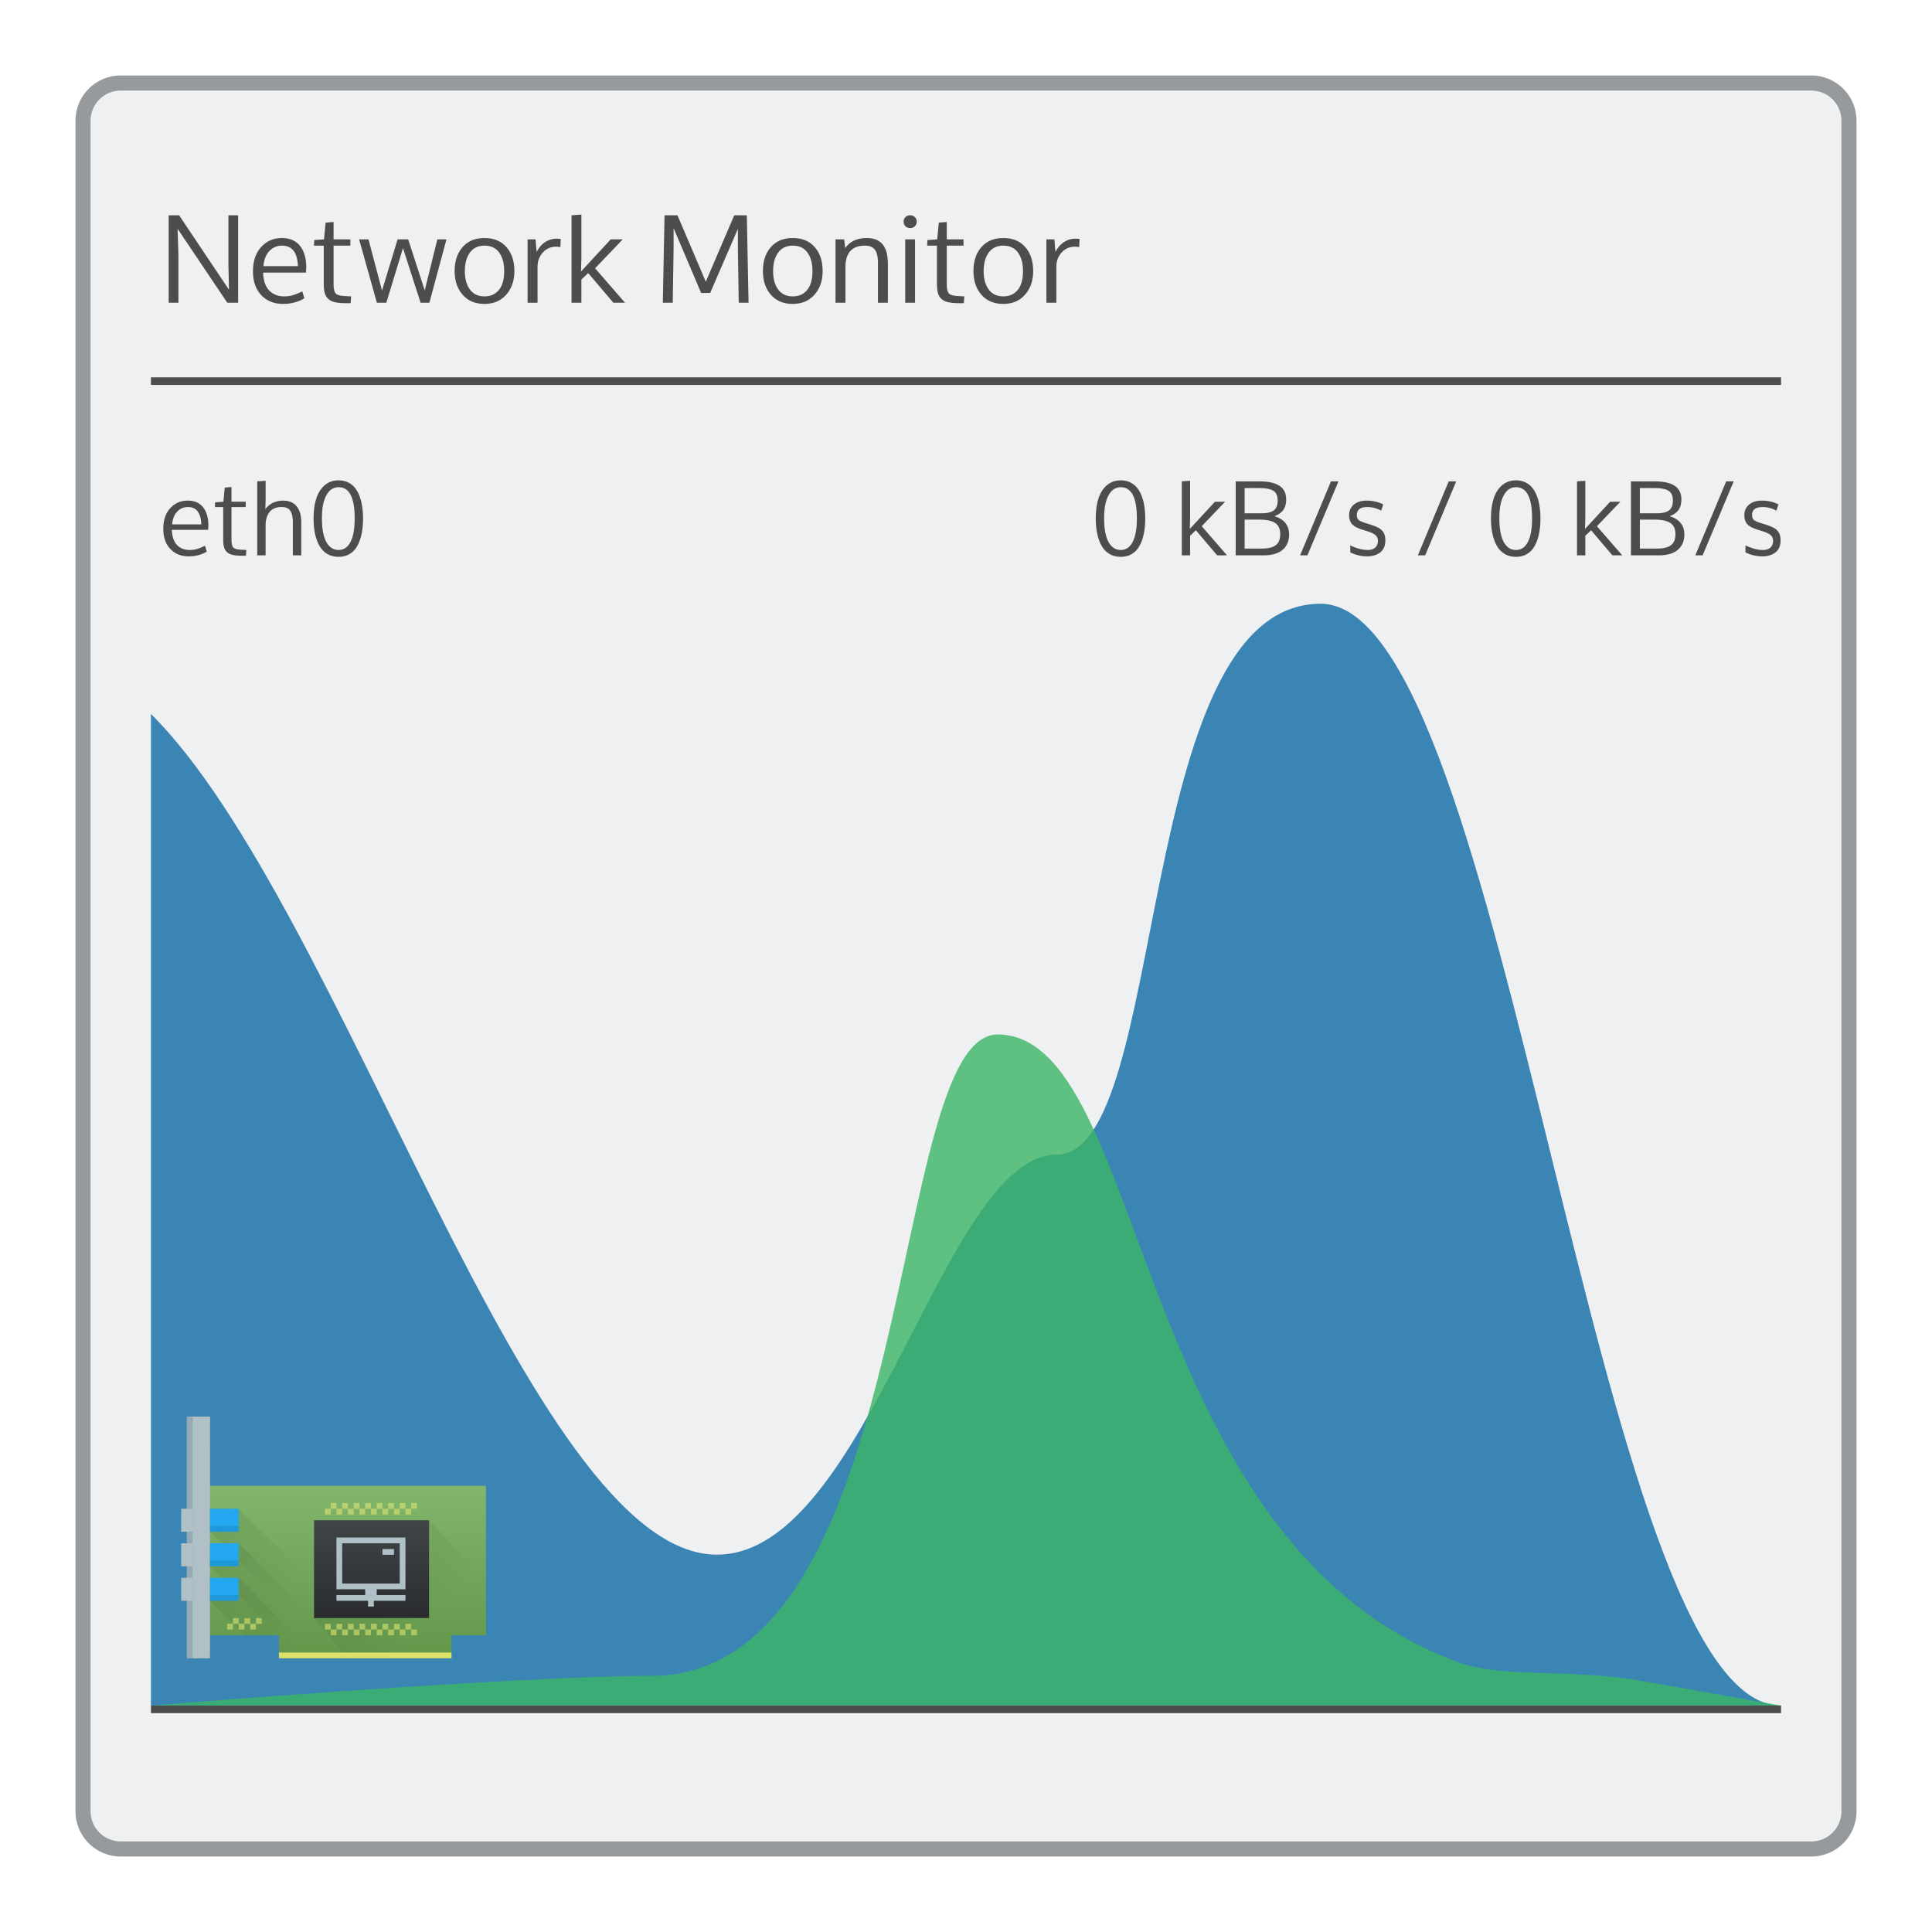 <svg xmlns="http://www.w3.org/2000/svg" xmlns:xlink="http://www.w3.org/1999/xlink" viewBox="0 0 256 256" id="svg2" version="1.1"><defs id="defs4"><linearGradient gradientTransform="translate(75.571 509.22)" xlink:href="#linearGradient4251-0" id="linearGradient4232" x1="30" y1="54" x2="30" y2="12" gradientUnits="userSpaceOnUse"/><linearGradient id="linearGradient4251-0"><stop offset="0" id="stop4253-4" stop-color="#63984b" stop-opacity="1"/><stop offset="1" id="stop4255-2" stop-color="#8fc278" stop-opacity="1"/></linearGradient><linearGradient xlink:href="#linearGradient4227" id="linearGradient4940" gradientUnits="userSpaceOnUse" gradientTransform="translate(75.571 527.22)" x1="-6" y1="6" x2="24" y2="36"/><linearGradient id="linearGradient4227"><stop id="stop4229" offset="0" stop-color="#292c2f" stop-opacity="1"/><stop id="stop4231" offset="1" stop-color="#000" stop-opacity="0"/></linearGradient><linearGradient xlink:href="#linearGradient4227" id="linearGradient4936" gradientUnits="userSpaceOnUse" gradientTransform="translate(75.571 521.22)" x1="-6" y1="6" x2="24" y2="36"/><linearGradient xlink:href="#linearGradient4227" id="linearGradient4932" gradientUnits="userSpaceOnUse" x1="-6" y1="6" x2="24" y2="36" gradientTransform="translate(75.571 515.22)"/><linearGradient gradientTransform="translate(75.571 509.22)" xlink:href="#linearGradient4227" id="linearGradient4864" x1="20" y1="20" x2="48" y2="48" gradientUnits="userSpaceOnUse"/><linearGradient xlink:href="#linearGradient4159" id="linearGradient4384" x1="-43" y1="1043.362" x2="-43" y2="1012.362" gradientUnits="userSpaceOnUse" gradientTransform="matrix(.625 0 0 .548 136.171 -15.953)"/><linearGradient id="linearGradient4159"><stop offset="0" id="stop4161" stop-color="#2a2c2f" stop-opacity="1"/><stop offset="1" id="stop4163" stop-color="#424649" stop-opacity="1"/></linearGradient><linearGradient xlink:href="#linearGradient4300" id="linearGradient4818" gradientUnits="userSpaceOnUse" gradientTransform="translate(-677.572 -474.377)" x1="386.571" y1="523.798" x2="386.571" y2="516.798"/><linearGradient id="linearGradient4300"><stop id="stop4302" offset="0" stop-color="#22a7f0" stop-opacity="1"/><stop id="stop4304" offset="1" stop-color="#19b5fe" stop-opacity="1"/></linearGradient><linearGradient xlink:href="#linearGradient4300" id="linearGradient4824" gradientUnits="userSpaceOnUse" gradientTransform="translate(-677.572 -468.377)" x1="386.571" y1="523.798" x2="386.571" y2="516.798"/><linearGradient xlink:href="#linearGradient4300" id="linearGradient4830" gradientUnits="userSpaceOnUse" gradientTransform="translate(-677.572 -462.377)" x1="386.571" y1="523.798" x2="386.571" y2="516.798"/><style id="current-color-scheme" type="text/css"></style></defs><path d="M16 10h224c3.324 0 6 2.676 6 6v224c0 3.324-2.676 6-6 6H16c-3.324 0-6-2.676-6-6V16c0-3.324 2.676-6 6-6z" id="rect4240" fill="currentColor" fill-opacity=".5" stroke="none" color="#31363b"/><path d="M16 12h224c2.216 0 4 1.784 4 4v224c0 2.216-1.784 4-4 4H16c-2.216 0-4-1.784-4-4V16c0-2.216 1.784-4 4-4z" id="rect4238" fill="currentColor" fill-opacity="1" stroke="none" color="#eff0f1"/><path d="M77.035 28.432l-1.303.095v11.584h1.303v-3.07l.904-.857 3.332 3.927h1.547l-3.966-4.562 3.666-3.832h-1.596l-3.936 4.261.05-1.73v-5.816zm-54.685.095v11.584h1.293v-6.197l-.112-3.602 6.586 9.8h1.436V28.526h-1.285v6.602l.072 3.262-6.61-9.864h-1.38zm65.705 0l-.229 11.584h1.317l.11-7.148v-2.738l3.651 8.593h1.198l3.673-8.498v2.612l.112 7.18h1.3l-.23-11.585h-1.666l-3.77 8.8-3.751-8.8h-1.715zm32.549 0a.865.865 0 0 0-.627.239.802.802 0 0 0-.239.603c0 .249.08.45.239.61a.865.865 0 0 0 .627.238c.248 0 .455-.08.619-.239a.81.81 0 0 0 .246-.609.789.789 0 0 0-.246-.603.838.838 0 0 0-.62-.239zm-76.403.889l-1.055.08-.214 2.22-1.293.089-.034.746H42.9v5.045c0 .513.045.928.135 1.246.09.317.252.579.485.785.238.206.544.35.92.43.375.079.866.119 1.474.119h.549l.062-.905-.666-.033c-.703-.026-1.156-.136-1.357-.332-.201-.2-.3-.639-.3-1.31V32.55h2.22v-.834h-2.22v-2.301zm81.25 0l-1.055.08-.214 2.22-1.293.089-.034.746h1.295v5.045c0 .513.045.928.135 1.246.09.317.252.579.485.785.238.206.544.35.92.43.375.079.866.119 1.474.119h.549l.062-.905-.666-.033c-.703-.026-1.156-.136-1.357-.332-.201-.2-.3-.639-.3-1.31V32.55h2.22v-.834h-2.22v-2.301zm-88.105 2.127c-1.111 0-2.027.398-2.746 1.197-.72.799-1.079 1.87-1.079 3.213 0 1.328.367 2.38 1.102 3.158.735.773 1.693 1.158 2.873 1.158 1.058 0 2.002-.244 2.832-.736l-.277-.93a8.06 8.06 0 0 1-1.205.5c-.36.112-.76.168-1.2.168-.809 0-1.464-.258-1.966-.771-.503-.518-.776-1.31-.819-2.379h5.674l.047-.668c0-1.227-.277-2.183-.832-2.871-.55-.693-1.352-1.04-2.404-1.04zm26.85 0c-1.233 0-2.2.4-2.903 1.205-.698.799-1.049 1.857-1.049 3.174 0 1.285.356 2.333 1.065 3.142.708.804 1.67 1.205 2.886 1.205 1.19 0 2.149-.403 2.873-1.212.725-.815 1.088-1.86 1.088-3.135 0-1.317-.35-2.375-1.049-3.174-.698-.804-1.669-1.205-2.912-1.205zm40.847 0c-1.233 0-2.2.4-2.904 1.205-.699.799-1.047 1.857-1.047 3.174 0 1.285.353 2.333 1.062 3.142.71.804 1.672 1.205 2.889 1.205 1.19 0 2.148-.403 2.873-1.212.725-.815 1.086-1.86 1.086-3.135 0-1.317-.349-2.375-1.047-3.174-.698-.804-1.669-1.205-2.912-1.205zm9.799 0c-1.264 0-2.213.443-2.848 1.332l-.142-1.158h-1.143v8.394h1.316V35.43c0-1.92.864-2.88 2.588-2.88.64 0 1.086.193 1.34.579.254.38.381.95.381 1.707v5.275h1.316v-5.133c0-1.153-.229-2.014-.69-2.58-.454-.57-1.16-.855-2.118-.855zm18.1 0c-1.233 0-2.201.4-2.905 1.205-.698.799-1.047 1.857-1.047 3.174 0 1.285.354 2.333 1.063 3.142.709.804 1.672 1.205 2.888 1.205 1.19 0 2.149-.403 2.873-1.212.725-.815 1.086-1.86 1.086-3.135 0-1.317-.348-2.375-1.046-3.174-.699-.804-1.67-1.205-2.913-1.205zm-59.225.086a2.71 2.71 0 0 0-1.451.43c-.455.28-.841.72-1.159 1.324l-.142-1.666h-1.057v8.394h1.319V35.36c0-.746.231-1.378.697-1.896.47-.519 1.066-.778 1.785-.778.148 0 .33.02.541.063l.055-1.078a3.553 3.553 0 0 0-.588-.041zm68.746 0c-.508 0-.993.144-1.453.43-.455.28-.841.72-1.158 1.324l-.143-1.666h-1.055v8.394h1.317V35.36c0-.746.233-1.378.699-1.896.47-.519 1.066-.778 1.785-.778.148 0 .328.02.54.063l.056-1.078a3.553 3.553 0 0 0-.588-.041zm-94.881.088l2.355 8.394h1.254l2.205-7.236 2.334 7.236h1.166l2.262-8.394h-1.207l-1.674 6.76-2.19-6.76h-1.403L50.619 38.5l-1.793-6.783h-1.244zm72.363 0v8.394h1.301v-8.394h-1.3zm-82.568.834c1.333 0 2.032.904 2.096 2.713h-4.57c.073-.836.332-1.498.777-1.985.45-.486 1.015-.728 1.697-.728zm26.818 0c.863 0 1.514.309 1.953.927.44.614.659 1.433.659 2.46 0 .655-.09 1.23-.27 1.722-.18.487-.47.878-.873 1.174-.397.29-.887.437-1.469.437-.846 0-1.49-.308-1.935-.921-.445-.614-.666-1.42-.666-2.42 0-1.021.221-1.838.666-2.452.444-.618 1.089-.927 1.935-.927zm40.848 0c.862 0 1.514.309 1.953.927.44.614.658 1.433.658 2.46 0 .655-.09 1.23-.27 1.722-.18.487-.47.878-.872 1.174-.397.29-.887.437-1.469.437-.846 0-1.491-.308-1.936-.921-.444-.614-.666-1.42-.666-2.42 0-1.021.222-1.838.666-2.452.445-.618 1.09-.927 1.936-.927zm27.898 0c.863 0 1.513.309 1.952.927.439.614.658 1.433.658 2.46 0 .655-.09 1.23-.27 1.722-.18.487-.47.878-.873 1.174-.397.29-.885.437-1.467.437-.846 0-1.49-.308-1.935-.921-.444-.614-.668-1.42-.668-2.42 0-1.021.224-1.838.668-2.452.444-.618 1.089-.927 1.935-.927zM20 50v1h216v-1H20zm24.861 13.65c-.716 0-1.325.212-1.826.637-.501.42-.875 1.008-1.12 1.76-.243.747-.364 1.636-.364 2.666 0 .743.065 1.418.195 2.027.134.604.33 1.137.59 1.598.264.456.61.811 1.035 1.066.43.25.926.377 1.49.377.56 0 1.05-.126 1.471-.377a2.76 2.76 0 0 0 1.014-1.074c.255-.461.445-.993.57-1.598a9.968 9.968 0 0 0 .188-2.02 9.78 9.78 0 0 0-.202-2.081c-.134-.618-.333-1.149-.597-1.592a2.726 2.726 0 0 0-1.014-1.027c-.412-.242-.888-.362-1.43-.362zm103.645 0c-.716 0-1.325.212-1.826.637-.502.42-.877 1.008-1.123 1.76-.242.747-.362 1.636-.362 2.666 0 .743.066 1.418.196 2.027.134.604.33 1.137.59 1.598a2.92 2.92 0 0 0 1.033 1.066c.43.25.928.377 1.492.377.56 0 1.048-.126 1.469-.377a2.76 2.76 0 0 0 1.013-1.074c.255-.461.447-.993.573-1.598a9.969 9.969 0 0 0 .187-2.02 9.78 9.78 0 0 0-.201-2.081c-.134-.618-.334-1.149-.598-1.592a2.726 2.726 0 0 0-1.013-1.027c-.412-.242-.889-.362-1.43-.362zm52.367 0c-.716 0-1.325.212-1.826.637-.501.42-.875 1.008-1.121 1.76-.242.747-.364 1.636-.364 2.666 0 .743.066 1.418.196 2.027.134.604.332 1.137.592 1.598a2.92 2.92 0 0 0 1.033 1.066c.43.25.926.377 1.49.377.56 0 1.05-.126 1.47-.377a2.76 2.76 0 0 0 1.014-1.074c.256-.461.445-.993.57-1.598a9.968 9.968 0 0 0 .188-2.02 9.78 9.78 0 0 0-.2-2.081c-.135-.618-.335-1.149-.599-1.592a2.726 2.726 0 0 0-1.013-1.027c-.412-.242-.888-.362-1.43-.362zm-165.674.053l-1.113.08v9.803h1.107v-3.887c0-.264.017-.51.053-.738.04-.228.11-.454.21-.678.098-.224.225-.415.382-.572a1.64 1.64 0 0 1 .611-.383c.255-.098.548-.146.88-.146.532 0 .91.168 1.134.503.228.332.342.849.342 1.551v4.35h1.115v-4.39c0-.914-.207-1.62-.62-2.116-.411-.497-1.002-.744-1.777-.744-.505 0-.963.098-1.37.295a2.537 2.537 0 0 0-.993.84l.04-1.391v-2.377zm122.496 0l-1.1.08v9.803h1.1v-2.598l.766-.724 2.82 3.322h1.309l-3.356-3.86 3.102-3.244h-1.35l-3.33 3.606.04-1.463v-4.922zm52.37 0l-1.102.08v9.803h1.101v-2.598l.766-.724 2.82 3.322h1.309l-3.357-3.86 3.101-3.244h-1.35l-3.33 3.606.041-1.463v-4.922zm-46.327.08v9.803h3.653c1.132 0 1.985-.243 2.558-.73.578-.493.865-1.172.865-2.036 0-.622-.17-1.134-.51-1.537-.335-.407-.815-.702-1.437-.88.569-.22.97-.508 1.203-.866.238-.363.356-.812.356-1.35 0-.819-.296-1.423-.887-1.812-.586-.394-1.494-.592-2.725-.592h-3.076zm12.623 0l-4.09 9.803h.967l4.116-9.803h-.993zm15.602 0l-4.088 9.803h.967l4.115-9.803h-.994zm24.144 0v9.803h3.653c1.132 0 1.983-.243 2.556-.73.578-.493.868-1.172.868-2.036 0-.622-.17-1.134-.51-1.537-.336-.407-.816-.702-1.438-.88.569-.22.969-.508 1.201-.866.238-.363.356-.812.356-1.35 0-.819-.294-1.423-.885-1.812-.586-.394-1.495-.592-2.726-.592h-3.075zm12.622 0l-4.088 9.803h.966l4.116-9.803h-.994zm-198.055.752l-.893.068-.181 1.88-1.094.074-.027.63h1.095v4.272c0 .434.037.784.114 1.053.076.268.213.491.41.666.201.174.46.294.777.361.318.067.735.102 1.25.102h.463l.053-.766-.563-.027c-.595-.023-.978-.116-1.148-.282-.17-.17-.256-.539-.256-1.107v-4.272h1.88v-.705h-1.88v-1.947zm14.187.022c1.424 0 2.135 1.371 2.135 4.115 0 1.383-.185 2.43-.557 3.142-.367.708-.893 1.06-1.578 1.06-.693 0-1.235-.356-1.625-1.067-.385-.717-.578-1.76-.578-3.13-.004-1.31.19-2.324.584-3.04.394-.721.935-1.08 1.62-1.08zm103.645 0c1.423 0 2.135 1.371 2.135 4.115 0 1.383-.187 2.43-.559 3.142-.367.708-.891 1.06-1.576 1.06-.694 0-1.236-.356-1.625-1.067-.385-.717-.578-1.76-.578-3.13-.004-1.31.19-2.324.584-3.04.394-.721.934-1.08 1.619-1.08zm52.367 0c1.423 0 2.135 1.371 2.135 4.115 0 1.383-.185 2.43-.557 3.142-.367.708-.893 1.06-1.578 1.06-.694 0-1.236-.356-1.625-1.067-.385-.717-.576-1.76-.576-3.13-.004-1.31.19-2.324.584-3.04.394-.721.932-1.08 1.617-1.08zm-35.953.113h1.887c.881 0 1.516.118 1.906.355.39.238.584.672.584 1.303 0 .627-.18 1.066-.537 1.316-.358.247-.881.37-1.57.37h-2.27V64.67zm52.37 0h1.886c.882 0 1.517.118 1.906.355.39.238.584.672.584 1.303 0 .627-.179 1.066-.537 1.316-.358.247-.881.37-1.57.37h-2.27V64.67zM24.872 66.336c-.94 0-1.713.338-2.322 1.014-.609.675-.914 1.581-.914 2.718 0 1.124.311 2.014.933 2.672.622.654 1.434.98 2.432.98.895 0 1.694-.208 2.396-.624l-.236-.786a6.83 6.83 0 0 1-1.02.424c-.304.094-.642.14-1.013.14-.685 0-1.24-.217-1.666-.651-.425-.44-.656-1.11-.692-2.014h4.801l.041-.565c0-1.038-.235-1.847-.705-2.43-.465-.586-1.144-.878-2.035-.878zm156.24 0c-.743 0-1.318.179-1.73.537-.412.354-.62.82-.62 1.396 0 .466.12.846.358 1.141.237.291.674.54 1.315.746l.779.248c.515.166.871.342 1.068.53a.928.928 0 0 1 .295.699c0 .403-.118.71-.355.926-.238.21-.573.316-1.002.316-.685 0-1.453-.204-2.303-.611v.933a5.13 5.13 0 0 0 2.223.524c.335 0 .645-.04.927-.121.287-.081.54-.203.764-.364.228-.16.407-.376.537-.644.13-.273.195-.586.195-.94 0-.286-.026-.527-.08-.724a1.49 1.49 0 0 0-.295-.565 1.835 1.835 0 0 0-.597-.457 5.781 5.781 0 0 0-.975-.388l-.705-.221c-.46-.148-.763-.286-.906-.416-.143-.13-.215-.342-.215-.633 0-.345.11-.606.33-.785.224-.184.593-.276 1.107-.276.578 0 1.176.158 1.793.471l.262-.826a4.84 4.84 0 0 0-2.17-.496zm52.37 0c-.744 0-1.321.179-1.733.537-.412.354-.617.82-.617 1.396 0 .466.118.846.355 1.141.238.291.677.54 1.317.746l.779.248c.515.166.87.342 1.066.53a.928.928 0 0 1 .295.699c0 .403-.118.71-.355.926-.237.21-.57.316-1 .316-.685 0-1.452-.204-2.303-.611v.933a5.13 5.13 0 0 0 2.223.524c.335 0 .644-.04.926-.121a2.42 2.42 0 0 0 .765-.364c.228-.16.407-.376.537-.644.13-.273.196-.586.196-.94 0-.286-.029-.527-.082-.724a1.49 1.49 0 0 0-.295-.565 1.835 1.835 0 0 0-.598-.457 5.753 5.753 0 0 0-.973-.388l-.705-.221c-.46-.148-.763-.286-.906-.416-.143-.13-.215-.342-.215-.633 0-.345.109-.606.328-.785.224-.184.593-.276 1.108-.276.577 0 1.175.158 1.793.471l.261-.826a4.832 4.832 0 0 0-2.168-.496zM24.9 67.187c1.128 0 1.72.767 1.774 2.297h-3.867c.062-.707.28-1.266.656-1.677.38-.412.86-.62 1.437-.62zm140.02 1.666h1.92c.967 0 1.675.148 2.123.444.447.295.67.793.67 1.496 0 .662-.195 1.143-.584 1.443-.385.3-1 .451-1.846.451h-2.283v-3.834zm52.37 0h1.919c.967 0 1.673.148 2.121.444.448.295.672.793.672 1.496 0 .662-.195 1.143-.584 1.443-.385.3-1.002.451-1.848.451h-2.28v-3.834zM20 226v1h216v-1H20z" id="rect7886" opacity="1" fill="currentColor" fill-opacity="1" stroke="none" color="#4d4d4d"/><path d="M20 226V94.6C45.42 119.797 70 206 95 206c20 0 30-53 45-53s10-73 35-73 36 146 61 146z" id="path5466-9" fill="#3b85b5" fill-opacity="1" fill-rule="evenodd" stroke="none" stroke-width="1" stroke-linecap="butt" stroke-linejoin="miter" stroke-opacity="1"/><path d="M20 226s47.429-3.929 67.362-3.959c34.513-1.749 30.172-84.705 44.78-84.97 19.93-.032 17.6 66.31 60.21 82.859 6.598 2.713 14.72.945 25.505 2.856L236 226z" id="path5466-4" opacity=".8" fill="#3bb566" fill-opacity="1" fill-rule="evenodd" stroke="none" stroke-width="1" stroke-linecap="butt" stroke-linejoin="miter" stroke-opacity="1"/><g id="g5260" transform="matrix(.762 0 0 .762 -37.388 -209.44)" fill-opacity="1"><path id="rect4200" d="M81.571 521.22v42h4v-4h12v4h30v-4h6v-26h-48v-12z" fill="url(#linearGradient4232)" stroke="none"/><path id="path4938" d="M90.571 549.22l-5 4 6 6h6v4h7l-14-14z" opacity=".2" fill="url(#linearGradient4940)" fill-rule="evenodd" stroke="none" stroke-width="1" stroke-linecap="butt" stroke-linejoin="miter" stroke-opacity="1"/><path id="path4934" d="M90.571 543.22l-5 4 12 12 4 4h9l-20-20z" opacity=".2" fill="url(#linearGradient4936)" fill-rule="evenodd" stroke="none" stroke-width="1" stroke-linecap="butt" stroke-linejoin="miter" stroke-opacity="1"/><path id="path4930" d="M90.571 537.22l-5 4 22 22h9l-26-26z" opacity=".2" fill="url(#linearGradient4932)" fill-rule="evenodd" stroke="none" stroke-width="1" stroke-linecap="butt" stroke-linejoin="miter" stroke-opacity="1"/><path id="path4842" d="M123.571 539.22l-20 17 6 7h18v-4h6v-10z" opacity=".2" fill="url(#linearGradient4864)" fill-rule="evenodd" stroke="none" stroke-width="1" stroke-linecap="butt" stroke-linejoin="miter" stroke-opacity="1"/><path id="rect4234" fill="#dce269" stroke="none" d="M97.571 562.219h30v1h-30z"/><path id="path4303" d="M105.571 557.22v1h1v-1h-1zm1 1v1h1v-1h-1zm1 0h1v-1h-1v1zm1 0v1h1v-1h-1zm1 0h1v-1h-1v1zm1 0v1h1v-1h-1zm1 0h1v-1h-1v1zm1 0v1h1v-1h-1zm1 0h1v-1h-1v1zm1 0v1h1v-1h-1zm1 0h1v-1h-1v1zm1 0v1h1v-1h-1zm1 0h1v-1h-1v1zm1 0v1h1v-1h-1zm1 0h1v-1h-1v1zm1 0v1h1v-1h-1z" style="line-height:normal;-inkscape-font-specification:Sans;text-indent:0;text-align:start;text-decoration-line:none;text-transform:none;block-progression:tb;marker:none" color="#000" font-style="normal" font-variant="normal" font-weight="400" font-stretch="normal" font-size="medium" font-family="Sans" text-decoration="none" letter-spacing="normal" word-spacing="normal" direction="ltr" writing-mode="lr-tb" baseline-shift="baseline" text-anchor="start" display="inline" overflow="visible" visibility="visible" opacity=".6" fill="#dee372" stroke="none" stroke-width="1"/><path id="path4313" d="M89.571 556.22v1h1v-1h-1zm1 1v1h1v-1h-1zm1 0h1v-1h-1v1zm1 0v1h1v-1h-1zm1 0h1v-1h-1v1zm-4 0h-1v1h1v-1z" style="line-height:normal;-inkscape-font-specification:Sans;text-indent:0;text-align:start;text-decoration-line:none;text-transform:none;block-progression:tb;marker:none" color="#000" font-style="normal" font-variant="normal" font-weight="400" font-stretch="normal" font-size="medium" font-family="Sans" text-decoration="none" letter-spacing="normal" word-spacing="normal" direction="ltr" writing-mode="lr-tb" baseline-shift="baseline" text-anchor="start" display="inline" overflow="visible" visibility="visible" opacity=".6" fill="#dee372" stroke="none" stroke-width="1"/><path id="rect4241" fill="url(#linearGradient4384)" fill-rule="evenodd" stroke="none" d="M103.671 539.219h20v17h-20z"/><path id="rect4487" fill="#afc0c6" stroke="none" d="M81.571 521.219h4v42h-4z"/><path id="rect4489" fill="#96aab5" stroke="none" d="M81.571 521.219h1v42h-1z"/><path style="line-height:normal;-inkscape-font-specification:Sans;text-indent:0;text-align:start;text-decoration-line:none;text-transform:none;block-progression:tb;marker:none" d="M121.571 536.22v1h-1v-1h1zm-1 1v1h-1v-1h1zm-1 0h-1v-1h1v1zm-1 0v1h-1v-1h1zm-1 0h-1v-1h1v1zm-1 0v1h-1v-1h1zm-1 0h-1v-1h1v1zm-1 0v1h-1v-1h1zm-1 0h-1v-1h1v1zm-1 0v1h-1v-1h1zm-1 0h-1v-1h1v1zm-1 0v1h-1v-1h1zm-1 0h-1v-1h1v1zm-1 0v1h-1v-1h1zm-1 0h-1v-1h1v1zm-1 0v1h-1v-1h1z" id="path4497" color="#000" font-style="normal" font-variant="normal" font-weight="400" font-stretch="normal" font-size="medium" font-family="Sans" text-decoration="none" letter-spacing="normal" word-spacing="normal" direction="ltr" writing-mode="lr-tb" baseline-shift="baseline" text-anchor="start" display="inline" overflow="visible" visibility="visible" opacity=".6" fill="#dee372" stroke="none" stroke-width="1"/><path d="M85.571 537.22v4h3.9c.036 0 .066-.017.1-.02v.02h1v-4h-1v.019c-.034-.004-.064-.02-.1-.02h-3.9z" id="path4816" fill="url(#linearGradient4818)" stroke="none"/><path id="path4822" d="M85.571 543.22v4h3.9c.036 0 .066-.017.1-.02v.02h1v-4h-1v.019c-.034-.004-.064-.02-.1-.02h-3.9z" fill="url(#linearGradient4824)" stroke="none"/><path d="M85.571 549.22v4h3.9c.036 0 .066-.017.1-.02v.02h1v-4h-1v.019c-.034-.004-.064-.02-.1-.02h-3.9z" id="path4828" fill="url(#linearGradient4830)" stroke="none"/><path id="rect4832" opacity=".09" fill="#000" stroke="none" d="M85.571 552.219h5v1h-5z"/><path id="rect4834" opacity=".09" fill="#000" stroke="none" d="M85.571 546.219h5v1h-5z"/><path id="rect4836" opacity=".09" fill="#000" stroke="none" d="M85.571 540.219h5v1h-5z"/><path id="rect4197-4" opacity="1" fill="#afc0c6" stroke="none" d="M80.571 537.219h2v4h-2z"/><path id="rect4197-7" opacity="1" fill="#afc0c6" stroke="none" d="M80.571 543.219h2v4h-2z"/><path id="rect4197-5" opacity="1" fill="#afc0c6" stroke="none" d="M80.571 549.219h2v4h-2z"/><path id="rect4364" d="M107.571 542.22v9h5v1h-5v1h5.5v1h1v-1h5.5v-1h-5v-1h5v-9h-12zm1 1h10v7h-10v-7zm7 1v1h2v-1h-2z" opacity="1" fill="#afc0c6" stroke-linecap="round"/></g></svg>